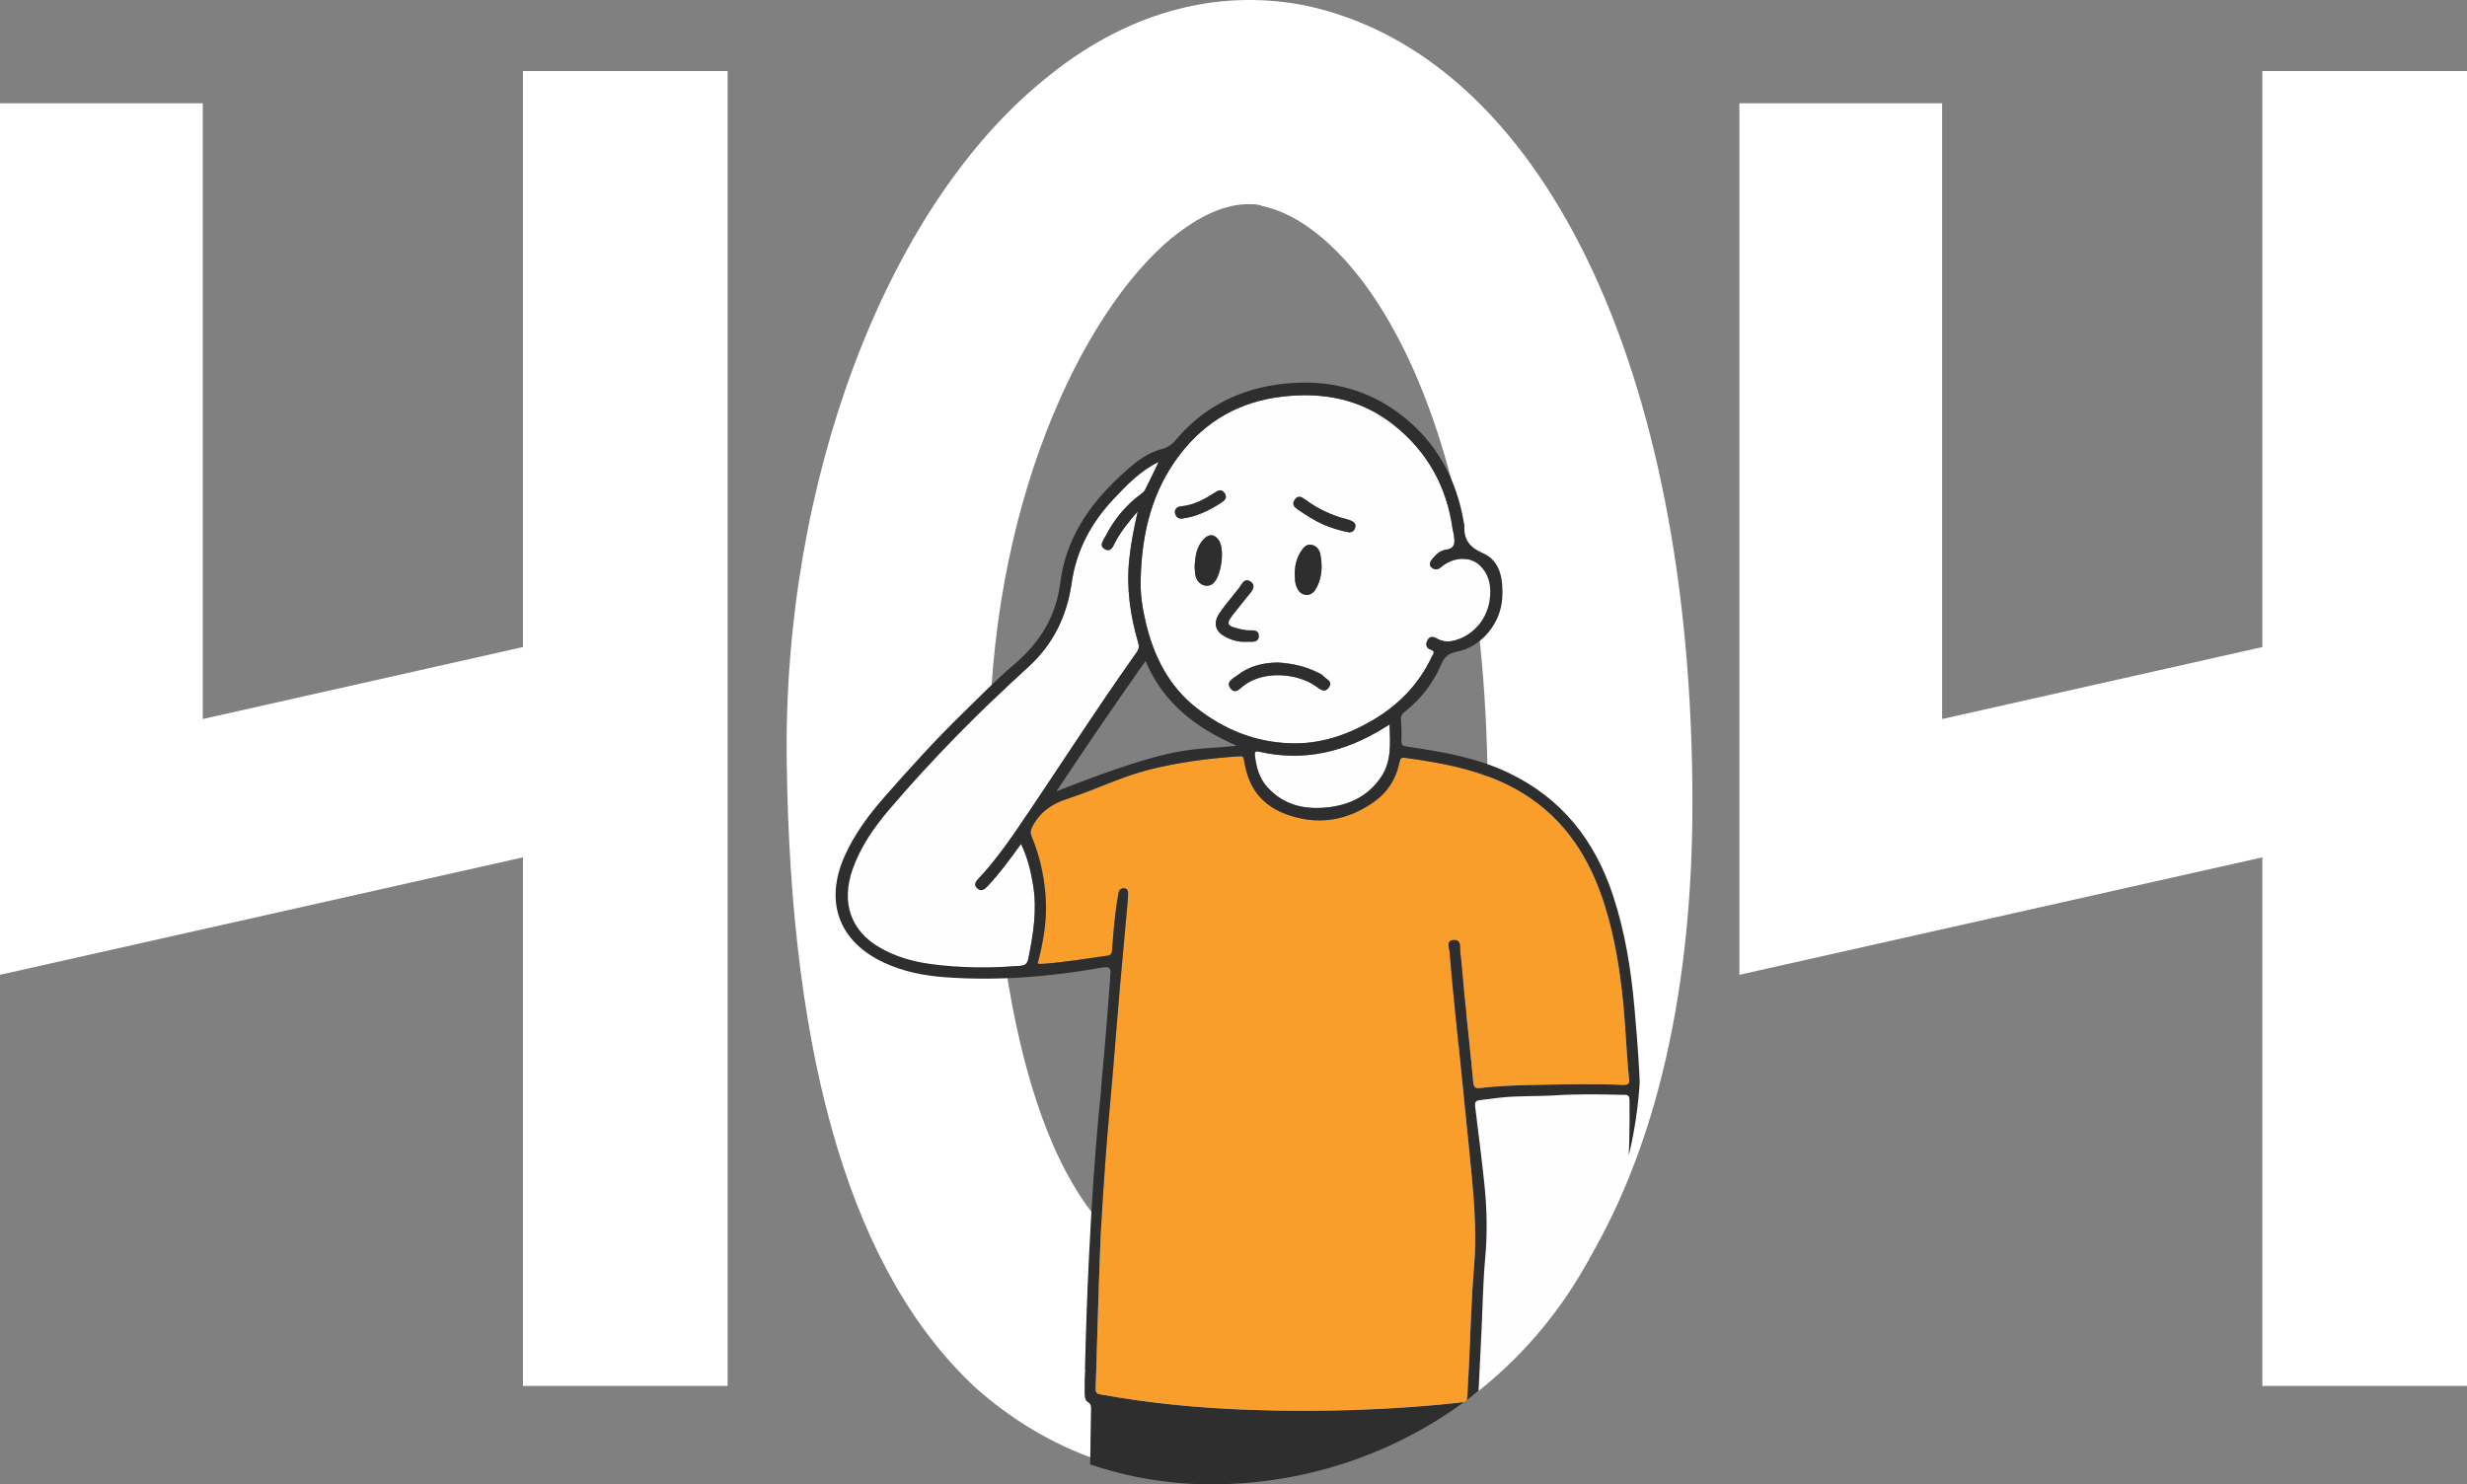 <svg width="806" height="485" viewBox="0 0 806 485" fill="none" xmlns="http://www.w3.org/2000/svg">
<rect x="0" y="0" width="806" height="485" fill="#808080" stroke="none"/>
<path d="M739.142 23.22H806.001V452.848H739.142V280.13L568.281 318.512V33.744H634.521V234.939L739.142 211.414V23.22Z" fill="white"/>
<path d="M170.861 23.22H237.72V452.848H170.861V280.13L0 318.512V33.744H66.24V234.939L170.861 211.414V23.22Z" fill="white"/>
<path d="M426.037 1.704C503.42 17.8 552.945 119.945 552.945 262.329C552.945 393.57 498.467 475.905 406.846 482.715C403.751 483.334 400.036 483.334 396.941 483.334C367.226 483.334 340.607 472.81 318.939 453.619C278.7 416.475 258.271 347.759 257.033 248.71C255.795 157.708 289.224 68.563 340.607 26.467C367.226 4.18 396.941 -3.867 426.037 1.704ZM401.894 416.475C455.133 412.142 486.086 356.426 486.086 262.329C486.086 130.469 442.133 73.515 412.418 67.325C411.18 66.706 409.322 66.706 408.084 66.706C400.036 66.706 391.989 70.42 382.703 77.849C353.607 101.992 322.654 165.755 323.273 247.471C325.13 352.712 349.273 391.094 364.131 404.094C374.655 413.38 386.417 417.713 401.894 416.475Z" fill="white"/>
<g clip-path="url(#clip0_650_7224)">
<path d="M530.296 354.476C521.114 354.088 511.929 354.281 502.743 354.448C496.363 354.56 489.986 354.74 483.643 355.491C481.97 355.686 481.484 355.227 481.325 353.461C480.461 343.884 479.367 334.326 478.395 324.756C477.938 320.23 477.67 315.687 477.1 311.179C476.908 309.664 477.608 307.05 474.996 307.143C472.257 307.244 473.517 309.764 473.619 311.092C474.228 318.94 475.059 326.771 475.833 334.608C476.453 340.884 477.105 347.139 477.741 353.409C478.534 361.239 479.35 369.07 480.116 376.904C481.307 389.104 482.63 401.263 481.605 413.593C480.662 424.941 480.414 436.349 479.848 447.729C479.699 450.705 479.47 453.676 479.375 456.652C479.341 457.734 479.069 458.078 477.908 458.206C454.663 460.751 431.343 461.47 407.999 460.65C391.785 460.078 375.622 458.526 359.624 455.628C358.264 455.382 357.932 455.009 357.973 453.706C358.489 438.284 358.853 422.854 359.466 407.432C359.848 397.805 360.489 388.187 361.193 378.575C361.888 369.052 362.814 359.562 363.617 350.052C364.388 340.893 365.102 331.727 365.896 322.565C366.691 313.404 367.552 304.258 368.381 295.107C368.467 294.148 368.545 293.183 368.564 292.222C368.584 291.319 368.493 290.363 367.34 290.252C366.188 290.142 365.577 290.856 365.398 291.943C365.044 294.183 364.636 296.421 364.39 298.672C363.958 302.587 363.602 306.509 363.33 310.437C363.257 311.493 362.97 312.095 361.923 312.24C354.675 313.244 347.461 314.49 340.144 314.969C339.763 314.964 339.382 314.931 339.006 314.869C340.666 308.506 341.864 302.176 341.732 295.655C341.56 287.958 339.968 280.361 337.038 273.245C336.567 272.088 336.675 271.282 337.269 270.146C339.775 265.352 343.496 262.703 348.76 261C357.735 258.098 366.244 253.817 375.463 251.477C385.137 249.027 394.956 247.798 404.874 247.109C405.802 247.042 406.26 247.183 406.428 248.267C406.692 250.079 407.115 251.863 407.691 253.6C410.518 261.874 417.104 265.748 425.008 267.424C433.705 269.268 441.777 267.066 449.004 261.937C453.465 258.771 456.155 254.379 457.245 249.027C457.461 248.018 457.676 247.432 458.877 247.596C472.373 249.417 485.657 251.925 497.53 259.201C511.515 267.787 519.577 280.732 524.345 296.014C527.583 306.368 529.26 317.033 530.326 327.829C531.135 336.025 531.36 344.26 532.23 352.441C532.4 354.138 531.925 354.536 530.296 354.476Z" fill="#F99E2B"/>
<path d="M483.485 184.78C480.247 181.646 474.789 181.966 470.891 185.26C469.87 186.126 468.875 186.343 467.869 185.548C466.625 184.581 467.271 183.497 467.992 182.577C469.151 181.109 470.619 179.854 472.455 179.599C475.626 179.166 475.292 177.06 475.024 174.898C474.94 174.207 474.683 173.541 474.592 172.853C472.684 159.031 466.362 147.647 455.501 138.964C444.769 130.385 432.362 128.041 418.938 129.599C405.078 131.209 393.92 137.532 385.463 148.567C376.397 160.425 373.088 174.192 372.7 188.842C372.484 193.788 373.214 198.631 374.351 203.386C376.974 214.383 381.806 224.164 390.904 231.278C399.97 238.368 410.115 242.532 421.77 242.87C431.406 243.151 440.076 240.197 448.227 235.472C456.779 230.518 463.502 223.711 467.763 214.656C468.16 213.814 469.211 212.838 467.385 212.236C465.825 211.721 465.784 210.392 466.369 209.226C467.036 207.892 468.18 207.879 469.462 208.62C470.978 209.515 472.775 209.805 474.495 209.433C480.696 208.193 485.598 202.941 486.662 196.383C487.357 192.015 486.74 187.927 483.485 184.78ZM385.964 169.474C385.031 169.52 384.064 168.805 383.883 167.617C383.684 166.334 384.543 165.563 385.892 165.433C389.957 165.046 393.447 163.178 396.788 161.016C398.012 160.226 399.087 159.609 400.104 161.144C401.12 162.678 400.104 163.54 398.934 164.295C395.059 166.79 391.01 168.862 385.964 169.474ZM396.363 190.617C394.408 192.348 391.258 191.05 390.602 188.169C390.371 187.152 390.386 186.081 390.289 185.109C390.505 181.798 390.896 178.616 393.298 176.125C395.068 174.296 396.866 174.491 398.263 176.603C400.207 179.553 399.029 188.251 396.363 190.617ZM398.25 200.618C399.732 198.276 401.619 196.19 403.322 193.987C404.013 193.091 404.785 192.242 405.375 191.284C406.13 190.054 407.011 189.037 408.476 189.961C410.048 190.957 409.631 192.323 408.653 193.556C406.754 195.937 404.822 198.318 402.914 200.698C402.588 201.101 402.32 201.549 402.016 201.969C400.937 203.436 401.153 204.425 403.011 204.971C404.764 205.486 406.508 206.016 408.349 205.962C409.741 205.925 411.218 205.962 411.272 207.715C411.33 209.63 409.78 209.758 408.297 209.7C407.948 209.682 407.598 209.7 406.685 209.7C404.764 209.793 402.424 209.219 400.251 208.037C397.116 206.332 396.303 203.685 398.25 200.618ZM434.261 224.441C432.917 226.627 431.436 225.328 429.925 224.246C424.253 220.196 413.305 218.809 406.398 223.984C405.148 224.921 403.568 227.014 402.012 224.932C400.393 222.768 402.908 221.685 404.17 220.707C407.986 217.716 412.472 216.524 417.592 216.47C421.909 216.753 426.359 217.625 430.519 219.735C431.136 220.049 431.861 220.32 432.28 220.818C433.163 221.893 435.468 222.491 434.261 224.441ZM425.086 180.073C425.893 178.848 426.858 177.631 428.658 178.04C430.329 178.419 431.138 179.813 431.393 181.185C432.053 184.721 431.971 188.293 430.34 191.628C429.595 193.143 428.55 194.545 426.618 194.357C424.587 194.158 423.786 192.502 423.294 190.805C423.009 189.827 423.098 188.738 423.02 187.7C422.975 184.953 423.568 182.367 425.086 180.075V180.073ZM442.755 172.404C442.436 173.487 441.758 173.991 440.62 173.92C437.915 173.414 435.273 172.616 432.74 171.539C429.612 170.255 426.808 168.368 424.013 166.492C422.882 165.732 421.93 164.76 423.016 163.245C424.076 161.784 425.174 162.271 426.349 163.154C430.441 166.215 435.1 168.428 440.055 169.662C440.56 169.778 441.05 169.95 441.518 170.173C442.405 170.632 443.111 171.221 442.755 172.407V172.404Z" fill="#FEFEFE"/>
<path d="M378.541 150.941C376.94 154.259 375.561 157.203 374.084 160.094C373.791 160.672 373.173 161.122 372.629 161.525C367.712 165.184 363.929 169.803 361.153 175.248C360.481 176.564 358.994 178.248 360.866 179.378C362.942 180.64 363.644 178.538 364.406 177.088C366.253 173.601 368.688 170.552 371.716 167.109C370.421 172.736 369.463 177.763 368.928 182.888C367.961 192.182 369.284 201.155 371.861 210.007C372.228 211.271 372.09 212.109 371.38 213.106C357.781 232.247 345.169 252.064 331.944 271.443C328.249 276.853 324.323 282.084 319.84 286.874C318.929 287.848 317.871 288.941 319.192 290.229C320.513 291.516 321.683 290.672 322.713 289.56C326.637 285.331 330.026 280.673 333.591 275.745C335.705 280.184 336.782 284.64 337.531 289.205C338.877 297.386 337.567 305.377 335.925 313.356C335.605 314.899 334.934 315.46 333.214 315.59C323.334 316.337 313.485 316.304 303.671 314.928C297.996 314.129 292.52 312.53 287.513 309.662C277.944 304.186 274.752 294.917 278.531 284.108C281.132 276.667 285.563 270.341 290.595 264.441C304.642 247.958 319.861 232.585 335.856 218.028C344.17 210.464 348.569 201.285 350.132 190.409C351.671 179.718 356.579 170.699 363.92 162.936C368.196 158.432 372.431 153.893 378.541 150.941Z" fill="#FEFEFE"/>
<path d="M451.256 253.84C447.321 259.719 441.543 262.747 434.785 263.673C426.96 264.744 419.695 263.428 414.038 257.18C411.4 254.262 410.463 250.713 410.001 246.958C409.887 246.019 409.872 245.261 411.342 245.601C426.06 249.008 439.527 245.657 452.137 237.87C452.64 237.561 453.143 237.26 453.997 236.74C454.177 242.898 454.692 248.702 451.256 253.84Z" fill="#FEFEFE"/>
<path d="M480.339 357.835L508.261 356.207H534.053L532.833 390.414L531.007 411.693L519.127 481.942L479.832 483.264L481.863 444.848L483.765 403.107L482.573 380.436L480.339 357.835Z" fill="#FEFEFE"/>
<path d="M533.966 328.913C532.861 316.659 530.922 304.606 527.091 292.875C521.164 274.728 510.311 260.844 492.886 252.527C482.346 247.49 470.999 245.601 459.6 243.926C458.284 243.733 457.785 243.428 457.843 242.034C457.943 239.845 457.899 237.653 457.714 235.47C457.597 234.171 457.93 233.373 458.933 232.583C464.116 228.543 468.199 223.258 470.805 217.216C471.884 214.719 473.002 213.537 475.901 212.965C484.064 211.385 490.343 203.659 490.809 195.339C491.142 189.427 490.3 183.289 484.492 180.737C479.911 178.724 478.252 176.177 478.409 171.662C478.387 171.313 478.332 170.966 478.245 170.628C475.812 156.412 469.311 144.496 457.867 135.648C446.695 127.01 433.923 123.918 419.878 125.335C405.447 126.796 393.439 132.744 384.048 143.842C382.869 145.295 381.249 146.321 379.435 146.764C373.914 148.262 369.752 152.002 365.649 155.854C355.521 165.334 348.165 176.33 346.398 190.444C345.016 201.482 339.652 210.072 331.239 217.179C325.499 222.034 320.252 227.479 314.854 232.725C305.864 241.456 297.45 250.739 289.185 260.145C283.96 266.095 279.2 272.401 275.941 279.743C269.25 294.782 274.117 307.818 289.028 314.637C295.268 317.49 301.823 318.791 308.627 319.295C325.881 320.576 342.966 319.161 359.948 316.178C361.949 315.828 363.162 315.914 362.754 318.393C362.666 318.908 362.718 319.444 362.677 319.968C361.813 330.692 361.105 341.434 360.024 352.136C359.847 353.867 359.808 355.614 359.625 357.345C359.625 357.378 359.625 357.41 359.625 357.445C359.625 357.527 359.607 357.609 359.597 357.69C359.586 357.77 359.586 357.809 359.577 357.867C359.576 357.884 359.576 357.9 359.577 357.917C359.053 362.763 355.707 395.307 354.475 447.177C354.544 447.491 354.559 447.814 354.518 448.133C354.468 448.692 354.436 449.254 354.414 449.815V449.837C354.399 450.213 354.39 450.585 354.386 450.96C354.362 452.297 354.386 453.637 354.362 454.972C354.347 456.13 354.416 457.494 355.37 458.076C356.549 458.799 356.478 459.693 356.45 460.734C356.346 467.311 356.214 473.891 356.156 480.468C356.119 484.625 356.557 485.013 360.594 485.013H419.123V484.431C439.068 484.431 459.015 484.44 478.964 484.459C481.094 484.459 482.018 483.675 481.949 481.539C481.891 479.697 481.949 477.86 482.027 476.014C482.683 462.27 483.351 448.529 484.03 434.788C484.414 426.91 484.505 419.004 485.228 411.156C485.979 402.988 485.804 394.876 484.951 386.765C484.064 378.341 482.981 369.942 481.951 361.536C481.8 360.293 482.096 359.588 483.462 359.458C485.621 359.241 487.779 358.917 489.937 358.668C495.944 357.971 501.995 358.289 508.019 357.902C515.358 357.432 522.696 357.551 530.055 357.735C531.022 357.761 532.351 357.402 532.373 359.328C532.481 368.544 532.302 377.757 531.65 386.94C530.917 397.307 529.76 407.632 528.177 417.915C526.342 429.873 524.253 441.785 522.107 453.691C520.534 462.426 519.107 471.185 517.654 479.942C517.425 481.327 517.195 483.078 519.165 483.203C521 483.316 521.125 481.615 521.324 480.193C521.676 477.596 521.997 474.999 522.476 472.443C526.349 451.665 530.154 430.864 532.994 409.895C534.723 396.966 535.715 383.95 535.967 370.909C536.247 356.871 535.224 342.888 533.966 328.913ZM385.448 148.567C393.897 137.528 405.055 131.205 418.924 129.599C432.348 128.041 444.754 130.385 455.486 138.964C466.348 147.647 472.672 159.031 474.578 172.852C474.675 173.541 474.932 174.207 475.01 174.898C475.277 177.062 475.612 179.159 472.441 179.599C470.604 179.854 469.136 181.114 467.977 182.577C467.256 183.496 466.611 184.581 467.854 185.548C468.871 186.338 469.866 186.122 470.876 185.26C474.774 181.971 480.229 181.646 483.471 184.78C486.713 187.914 487.343 192.015 486.635 196.383C485.571 202.945 480.669 208.193 474.468 209.433C472.748 209.805 470.951 209.515 469.434 208.62C468.152 207.879 467.008 207.892 466.341 209.226C465.756 210.392 465.797 211.721 467.358 212.236C469.184 212.838 468.133 213.814 467.736 214.656C463.475 223.711 456.751 230.518 448.199 235.472C440.049 240.197 431.378 243.151 421.743 242.869C410.087 242.53 399.927 238.368 390.877 231.278C381.794 224.155 376.959 214.383 374.337 203.386C373.199 198.625 372.467 193.788 372.685 188.842C373.074 174.192 376.372 160.425 385.448 148.567ZM451.258 253.84C447.323 259.719 441.545 262.746 434.787 263.673C426.962 264.744 419.697 263.428 414.039 257.18C411.402 254.262 410.465 250.713 410.003 246.958C409.889 246.019 409.874 245.261 411.344 245.601C426.062 249.007 439.527 245.657 452.138 237.87C452.641 237.56 453.144 237.26 453.999 236.74C454.178 242.898 454.694 248.702 451.258 253.84ZM404.013 243.646C389.172 245.4 385.723 242.564 345.154 258.556C354.744 244.129 364.261 230.115 374.263 215.969C379.97 229.637 390.62 237.801 404.013 243.646ZM335.933 313.356C335.614 314.899 334.943 315.46 333.222 315.59C323.343 316.336 313.494 316.304 303.679 314.927C298.005 314.129 292.529 312.529 287.521 309.662C277.953 304.186 274.76 294.916 278.54 284.108C281.141 276.667 285.572 270.341 290.603 264.441C304.651 247.958 319.87 232.585 335.864 218.028C344.179 210.464 348.578 201.285 350.14 190.409C351.679 179.718 356.588 170.699 363.929 162.936C368.185 158.432 372.431 153.893 378.541 150.941C376.94 154.259 375.561 157.202 374.084 160.094C373.791 160.672 373.173 161.122 372.629 161.524C367.712 165.184 363.929 169.803 361.153 175.248C360.482 176.564 358.994 178.248 360.866 179.378C362.942 180.64 363.644 178.538 364.406 177.088C366.253 173.601 368.688 170.552 371.716 167.108C370.421 172.736 369.463 177.763 368.928 182.888C367.961 192.182 369.284 201.155 371.861 210.007C372.228 211.271 372.09 212.108 371.38 213.106C357.781 232.247 345.169 252.063 331.944 271.442C328.249 276.853 324.323 282.084 319.84 286.874C318.929 287.848 317.871 288.941 319.192 290.229C320.513 291.516 321.683 290.672 322.713 289.56C326.637 285.331 330.026 280.673 333.591 275.745C335.705 280.184 336.782 284.64 337.531 289.205C338.886 297.386 337.576 305.376 335.933 313.356ZM530.292 354.478C521.11 354.09 511.926 354.283 502.739 354.45C496.359 354.562 489.983 354.742 483.639 355.493C481.966 355.688 481.481 355.229 481.321 353.463C480.457 343.886 479.363 334.328 478.392 324.758C477.934 320.232 477.667 315.689 477.097 311.181C476.905 309.666 477.604 307.052 474.992 307.145C472.253 307.249 473.514 309.766 473.615 311.095C474.226 318.942 475.055 326.773 475.83 334.61C476.449 340.886 477.101 347.141 477.738 353.411C478.53 361.241 479.346 369.072 480.112 376.906C481.304 389.106 482.627 401.265 481.601 413.595C480.658 424.943 480.41 436.351 479.844 447.731C479.696 450.707 479.467 453.678 479.372 456.654C479.337 457.736 479.065 458.08 477.904 458.208C454.66 460.753 431.34 461.472 407.996 460.652C391.781 460.08 375.619 458.528 359.62 455.63C358.26 455.384 357.928 455.011 357.969 453.708C358.485 438.286 358.85 422.856 359.463 407.434C359.845 397.807 360.486 388.189 361.189 378.577C361.885 369.054 362.811 359.564 363.613 350.054C364.384 340.895 365.098 331.729 365.893 322.567C366.687 313.406 367.548 304.26 368.377 295.109C368.464 294.15 368.541 293.185 368.561 292.224C368.58 291.322 368.489 290.365 367.337 290.255C366.184 290.144 365.573 290.858 365.394 291.945C365.04 294.185 364.632 296.423 364.386 298.674C363.954 302.589 363.598 306.511 363.326 310.439C363.253 311.495 362.966 312.097 361.919 312.242C354.671 313.246 347.457 314.492 340.14 314.971C339.759 314.966 339.379 314.933 339.003 314.871C340.663 308.508 341.86 302.178 341.729 295.657C341.557 287.96 339.965 280.363 337.034 273.248C336.564 272.09 336.672 271.284 337.265 270.148C339.771 265.354 343.492 262.705 348.755 261.002C357.732 258.1 366.238 253.819 375.459 251.479C385.133 249.029 394.952 247.8 404.87 247.111C405.798 247.044 406.256 247.185 406.424 248.269C406.689 250.081 407.111 251.865 407.687 253.602C410.515 261.876 417.1 265.75 425.004 267.426C433.701 269.27 441.774 267.068 449 261.939C453.462 258.773 456.151 254.381 457.241 249.029C457.457 248.021 457.673 247.434 458.873 247.598C472.37 249.419 485.653 251.927 497.527 259.203C511.511 267.789 519.573 280.734 524.339 296.016C527.577 306.37 529.256 317.035 530.322 327.831C531.132 336.027 531.356 344.262 532.226 352.443C532.401 354.138 531.926 354.536 530.296 354.476L530.292 354.478Z" fill="#2E2E2E"/>
<path d="M402.009 224.923C403.565 227.001 405.145 224.923 406.395 223.975C413.302 218.8 424.25 220.188 429.922 224.237C431.446 225.319 432.918 226.618 434.263 224.441C435.47 222.493 433.184 221.893 432.273 220.818C431.854 220.311 431.129 220.041 430.512 219.735C426.352 217.625 421.893 216.753 417.584 216.47C412.465 216.524 407.979 217.716 404.163 220.707C402.905 221.685 400.39 222.765 402.009 224.923Z" fill="#2E2E2E"/>
<path d="M400.25 208.033C402.424 209.215 404.763 209.788 406.684 209.695C407.597 209.695 407.947 209.682 408.297 209.695C409.78 209.754 411.319 209.626 411.271 207.711C411.217 205.962 409.741 205.921 408.349 205.958C406.507 206.012 404.763 205.481 403.011 204.966C401.146 204.421 400.947 203.432 402.016 201.964C402.32 201.545 402.588 201.099 402.914 200.694C404.822 198.313 406.754 195.933 408.653 193.552C409.631 192.318 410.047 190.955 408.476 189.957C407.01 189.033 406.13 190.05 405.374 191.279C404.785 192.238 404.012 193.087 403.322 193.983C401.619 196.186 399.732 198.272 398.249 200.614C396.302 203.685 397.116 206.332 400.25 208.033Z" fill="#2E2E2E"/>
<path d="M398.259 176.603C396.866 174.491 395.068 174.296 393.294 176.125C390.892 178.607 390.499 181.798 390.285 185.109C390.378 186.081 390.367 187.152 390.598 188.169C391.246 191.048 394.404 192.353 396.359 190.617C399.029 188.251 400.208 179.553 398.259 176.603Z" fill="#2E2E2E"/>
<path d="M428.662 178.043C426.862 177.633 425.897 178.85 425.089 180.075C423.579 182.367 422.979 184.953 423.024 187.702C423.102 188.741 423.024 189.829 423.298 190.808C423.79 192.504 424.593 194.16 426.622 194.359C428.565 194.547 429.599 193.151 430.343 191.63C431.975 188.295 432.057 184.724 431.397 181.187C431.142 179.815 430.332 178.421 428.662 178.043Z" fill="#2E2E2E"/>
<path d="M424.016 166.49C426.822 168.366 429.615 170.253 432.745 171.537C435.277 172.614 437.919 173.412 440.623 173.917C441.761 173.991 442.438 173.485 442.758 172.402C443.114 171.216 442.408 170.628 441.521 170.175C441.053 169.952 440.563 169.781 440.058 169.665C435.103 168.43 430.444 166.217 426.351 163.157C425.175 162.273 424.079 161.787 423.019 163.247C421.942 164.754 422.885 165.73 424.016 166.49Z" fill="#2E2E2E"/>
<path d="M385.965 169.474C391.011 168.862 395.06 166.79 398.935 164.295C400.103 163.54 401.128 162.68 400.105 161.144C399.082 159.607 398.013 160.226 396.789 161.016C393.446 163.18 389.958 165.046 385.893 165.433C384.544 165.563 383.685 166.334 383.884 167.617C384.065 168.805 385.03 169.52 385.965 169.474Z" fill="#2E2E2E"/>
</g>
<defs>
<clipPath id="clip0_650_7224">
<path d="M273 125H536V344.733C536 422.2 473.2 485 395.733 485C327.95 485 273 430.05 273 362.267V125Z" fill="white"/>
</clipPath>
</defs>
</svg>
